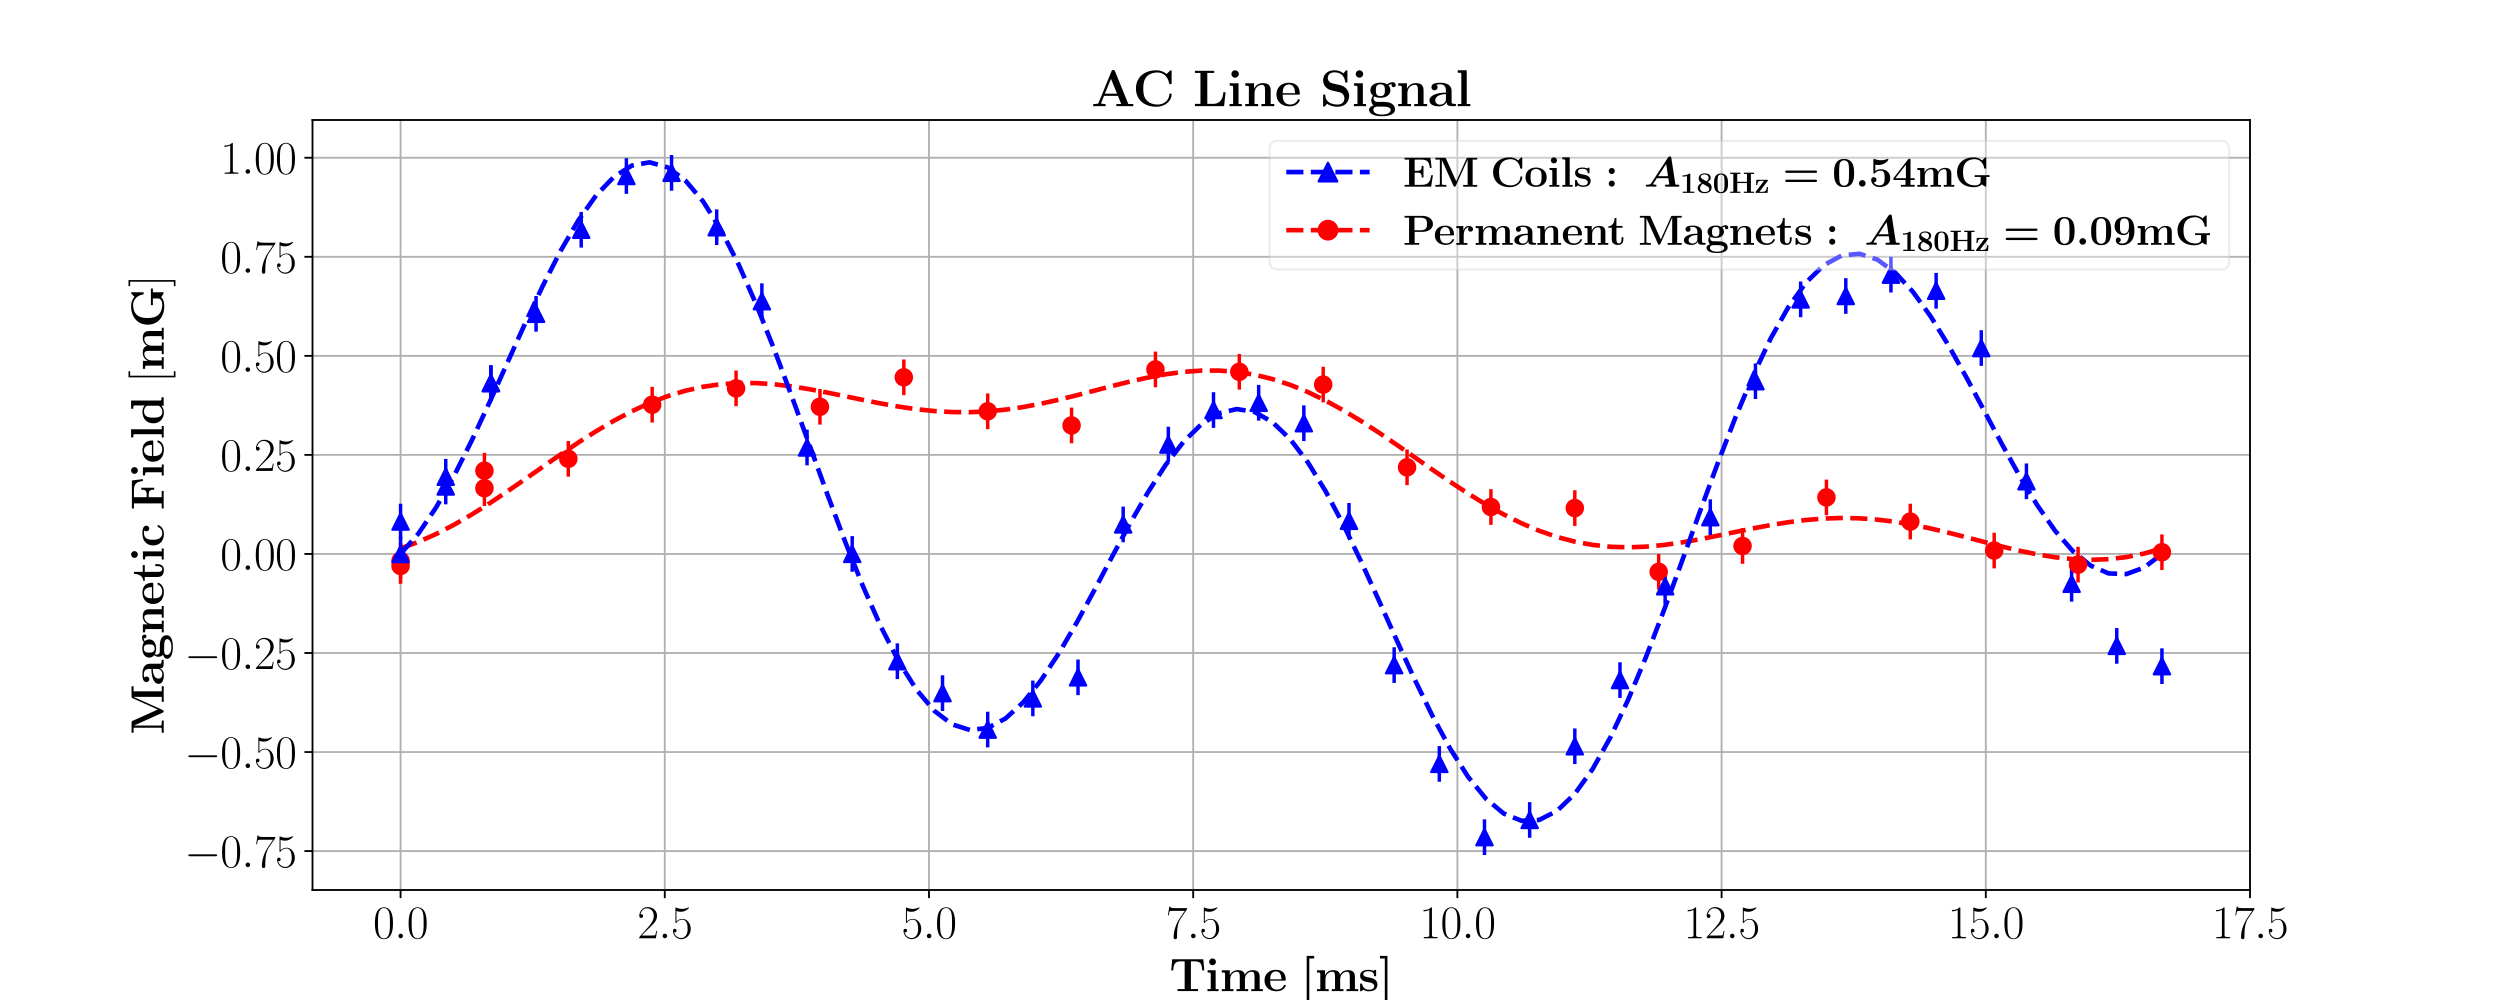 <?xml version="1.0" encoding="utf-8" standalone="no"?>
<!DOCTYPE svg PUBLIC "-//W3C//DTD SVG 1.1//EN"
  "http://www.w3.org/Graphics/SVG/1.1/DTD/svg11.dtd">
<svg xmlns:xlink="http://www.w3.org/1999/xlink" width="1080pt" height="432pt" viewBox="0 0 1080 432" xmlns="http://www.w3.org/2000/svg" version="1.1">
 <defs>
  <style type="text/css">*{stroke-linejoin: round; stroke-linecap: butt}</style>
 </defs>
 <g id="figure_1">
  <g id="patch_1">
   <path d="M 0 432 
L 1080 432 
L 1080 0 
L 0 0 
z
" style="fill: #ffffff"/>
  </g>
  <g id="axes_1">
   <g id="patch_2">
    <path d="M 135 384.48 
L 972 384.48 
L 972 51.84 
L 135 51.84 
z
" style="fill: #ffffff"/>
   </g>
   <g id="matplotlib.axis_1">
    <g id="xtick_1">
     <g id="line2d_1">
      <path d="M 173.045 384.48 
L 173.045 51.84 
" clip-path="url(#pb8daefb817)" style="fill: none; stroke: #b0b0b0; stroke-width: 0.8; stroke-linecap: square"/>
     </g>
     <g id="line2d_2">
      <defs>
       <path id="ma192433c80" d="M 0 0 
L 0 3.5 
" style="stroke: #000000; stroke-width: 0.8"/>
      </defs>
      <g>
       <use xlink:href="#ma192433c80" x="173.045" y="384.48" style="stroke: #000000; stroke-width: 0.8"/>
      </g>
     </g>
     <g id="text_1">
      <!-- $\mathdefault{0.0}$ -->
      <g transform="translate(161.198 405.317) scale(0.2 -0.2)">
       <defs>
        <path id="CMR17-30" d="M 2688 2025 
C 2688 2416 2682 3080 2413 3591 
C 2176 4039 1798 4198 1466 4198 
C 1158 4198 768 4058 525 3597 
C 269 3118 243 2524 243 2025 
C 243 1661 250 1106 448 619 
C 723 -39 1216 -128 1466 -128 
C 1760 -128 2208 -7 2470 600 
C 2662 1042 2688 1559 2688 2025 
z
M 1466 -26 
C 1056 -26 813 325 723 812 
C 653 1188 653 1738 653 2096 
C 653 2588 653 2997 736 3387 
C 858 3929 1216 4096 1466 4096 
C 1728 4096 2067 3923 2189 3400 
C 2272 3036 2278 2607 2278 2096 
C 2278 1680 2278 1169 2202 792 
C 2067 95 1690 -26 1466 -26 
z
" transform="scale(0.016)"/>
        <path id="CMMI12-3a" d="M 1178 307 
C 1178 492 1024 619 870 619 
C 685 619 557 466 557 313 
C 557 128 710 0 864 0 
C 1050 0 1178 153 1178 307 
z
" transform="scale(0.016)"/>
       </defs>
       <use xlink:href="#CMR17-30" transform="scale(0.996)"/>
       <use xlink:href="#CMMI12-3a" transform="translate(45.69 0) scale(0.996)"/>
       <use xlink:href="#CMR17-30" transform="translate(72.788 0) scale(0.996)"/>
      </g>
     </g>
    </g>
    <g id="xtick_2">
     <g id="line2d_3">
      <path d="M 287.182 384.48 
L 287.182 51.84 
" clip-path="url(#pb8daefb817)" style="fill: none; stroke: #b0b0b0; stroke-width: 0.8; stroke-linecap: square"/>
     </g>
     <g id="line2d_4">
      <g>
       <use xlink:href="#ma192433c80" x="287.182" y="384.48" style="stroke: #000000; stroke-width: 0.8"/>
      </g>
     </g>
     <g id="text_2">
      <!-- $\mathdefault{2.5}$ -->
      <g transform="translate(275.334 405.317) scale(0.2 -0.2)">
       <defs>
        <path id="CMR17-32" d="M 2669 989 
L 2554 989 
C 2490 536 2438 459 2413 420 
C 2381 369 1920 369 1830 369 
L 602 369 
C 832 619 1280 1072 1824 1597 
C 2214 1967 2669 2402 2669 3035 
C 2669 3790 2067 4224 1395 4224 
C 691 4224 262 3604 262 3030 
C 262 2780 448 2748 525 2748 
C 589 2748 781 2787 781 3010 
C 781 3207 614 3264 525 3264 
C 486 3264 448 3258 422 3245 
C 544 3790 915 4058 1306 4058 
C 1862 4058 2227 3617 2227 3035 
C 2227 2479 1901 2000 1536 1584 
L 262 146 
L 262 0 
L 2515 0 
L 2669 989 
z
" transform="scale(0.016)"/>
        <path id="CMR17-35" d="M 730 3692 
C 794 3666 1056 3584 1325 3584 
C 1920 3584 2246 3911 2432 4100 
C 2432 4157 2432 4192 2394 4192 
C 2387 4192 2374 4192 2323 4163 
C 2099 4058 1837 3973 1517 3973 
C 1325 3973 1037 3999 723 4139 
C 653 4171 640 4171 634 4171 
C 602 4171 595 4164 595 4037 
L 595 2203 
C 595 2089 595 2057 659 2057 
C 691 2057 704 2070 736 2114 
C 941 2401 1222 2522 1542 2522 
C 1766 2522 2246 2382 2246 1289 
C 2246 1085 2246 715 2054 421 
C 1894 159 1645 25 1370 25 
C 947 25 518 320 403 814 
C 429 807 480 795 506 795 
C 589 795 749 840 749 1038 
C 749 1210 627 1280 506 1280 
C 358 1280 262 1190 262 1011 
C 262 454 704 -128 1382 -128 
C 2042 -128 2669 440 2669 1264 
C 2669 2030 2170 2624 1549 2624 
C 1222 2624 947 2503 730 2274 
L 730 3692 
z
" transform="scale(0.016)"/>
       </defs>
       <use xlink:href="#CMR17-32" transform="scale(0.996)"/>
       <use xlink:href="#CMMI12-3a" transform="translate(45.69 0) scale(0.996)"/>
       <use xlink:href="#CMR17-35" transform="translate(72.788 0) scale(0.996)"/>
      </g>
     </g>
    </g>
    <g id="xtick_3">
     <g id="line2d_5">
      <path d="M 401.318 384.48 
L 401.318 51.84 
" clip-path="url(#pb8daefb817)" style="fill: none; stroke: #b0b0b0; stroke-width: 0.8; stroke-linecap: square"/>
     </g>
     <g id="line2d_6">
      <g>
       <use xlink:href="#ma192433c80" x="401.318" y="384.48" style="stroke: #000000; stroke-width: 0.8"/>
      </g>
     </g>
     <g id="text_3">
      <!-- $\mathdefault{5.0}$ -->
      <g transform="translate(389.47 405.317) scale(0.2 -0.2)">
       <use xlink:href="#CMR17-35" transform="scale(0.996)"/>
       <use xlink:href="#CMMI12-3a" transform="translate(45.69 0) scale(0.996)"/>
       <use xlink:href="#CMR17-30" transform="translate(72.788 0) scale(0.996)"/>
      </g>
     </g>
    </g>
    <g id="xtick_4">
     <g id="line2d_7">
      <path d="M 515.455 384.48 
L 515.455 51.84 
" clip-path="url(#pb8daefb817)" style="fill: none; stroke: #b0b0b0; stroke-width: 0.8; stroke-linecap: square"/>
     </g>
     <g id="line2d_8">
      <g>
       <use xlink:href="#ma192433c80" x="515.455" y="384.48" style="stroke: #000000; stroke-width: 0.8"/>
      </g>
     </g>
     <g id="text_4">
      <!-- $\mathdefault{7.5}$ -->
      <g transform="translate(503.607 405.317) scale(0.2 -0.2)">
       <defs>
        <path id="CMR17-37" d="M 2886 3941 
L 2886 4081 
L 1382 4081 
C 634 4081 621 4165 595 4288 
L 480 4288 
L 294 3094 
L 410 3094 
C 429 3215 474 3540 550 3661 
C 589 3712 1062 3712 1171 3712 
L 2579 3712 
L 1869 2661 
C 1395 1954 1069 999 1069 165 
C 1069 89 1069 -128 1299 -128 
C 1530 -128 1530 89 1530 171 
L 1530 465 
C 1530 1508 1709 2196 2003 2636 
L 2886 3941 
z
" transform="scale(0.016)"/>
       </defs>
       <use xlink:href="#CMR17-37" transform="scale(0.996)"/>
       <use xlink:href="#CMMI12-3a" transform="translate(45.69 0) scale(0.996)"/>
       <use xlink:href="#CMR17-35" transform="translate(72.788 0) scale(0.996)"/>
      </g>
     </g>
    </g>
    <g id="xtick_5">
     <g id="line2d_9">
      <path d="M 629.591 384.48 
L 629.591 51.84 
" clip-path="url(#pb8daefb817)" style="fill: none; stroke: #b0b0b0; stroke-width: 0.8; stroke-linecap: square"/>
     </g>
     <g id="line2d_10">
      <g>
       <use xlink:href="#ma192433c80" x="629.591" y="384.48" style="stroke: #000000; stroke-width: 0.8"/>
      </g>
     </g>
     <g id="text_5">
      <!-- $\mathdefault{10.0}$ -->
      <g transform="translate(613.174 405.317) scale(0.2 -0.2)">
       <defs>
        <path id="CMR17-31" d="M 1702 4058 
C 1702 4192 1696 4192 1606 4192 
C 1357 3916 979 3827 621 3827 
C 602 3827 570 3827 563 3808 
C 557 3795 557 3782 557 3648 
C 755 3648 1088 3686 1344 3839 
L 1344 461 
C 1344 236 1331 160 781 160 
L 589 160 
L 589 0 
C 896 0 1216 0 1523 0 
C 1830 0 2150 0 2458 0 
L 2458 160 
L 2266 160 
C 1715 160 1702 230 1702 458 
L 1702 4058 
z
" transform="scale(0.016)"/>
       </defs>
       <use xlink:href="#CMR17-31" transform="scale(0.996)"/>
       <use xlink:href="#CMR17-30" transform="translate(45.69 0) scale(0.996)"/>
       <use xlink:href="#CMMI12-3a" transform="translate(91.381 0) scale(0.996)"/>
       <use xlink:href="#CMR17-30" transform="translate(118.478 0) scale(0.996)"/>
      </g>
     </g>
    </g>
    <g id="xtick_6">
     <g id="line2d_11">
      <path d="M 743.727 384.48 
L 743.727 51.84 
" clip-path="url(#pb8daefb817)" style="fill: none; stroke: #b0b0b0; stroke-width: 0.8; stroke-linecap: square"/>
     </g>
     <g id="line2d_12">
      <g>
       <use xlink:href="#ma192433c80" x="743.727" y="384.48" style="stroke: #000000; stroke-width: 0.8"/>
      </g>
     </g>
     <g id="text_6">
      <!-- $\mathdefault{12.5}$ -->
      <g transform="translate(727.31 405.317) scale(0.2 -0.2)">
       <use xlink:href="#CMR17-31" transform="scale(0.996)"/>
       <use xlink:href="#CMR17-32" transform="translate(45.69 0) scale(0.996)"/>
       <use xlink:href="#CMMI12-3a" transform="translate(91.381 0) scale(0.996)"/>
       <use xlink:href="#CMR17-35" transform="translate(118.478 0) scale(0.996)"/>
      </g>
     </g>
    </g>
    <g id="xtick_7">
     <g id="line2d_13">
      <path d="M 857.864 384.48 
L 857.864 51.84 
" clip-path="url(#pb8daefb817)" style="fill: none; stroke: #b0b0b0; stroke-width: 0.8; stroke-linecap: square"/>
     </g>
     <g id="line2d_14">
      <g>
       <use xlink:href="#ma192433c80" x="857.864" y="384.48" style="stroke: #000000; stroke-width: 0.8"/>
      </g>
     </g>
     <g id="text_7">
      <!-- $\mathdefault{15.0}$ -->
      <g transform="translate(841.447 405.317) scale(0.2 -0.2)">
       <use xlink:href="#CMR17-31" transform="scale(0.996)"/>
       <use xlink:href="#CMR17-35" transform="translate(45.69 0) scale(0.996)"/>
       <use xlink:href="#CMMI12-3a" transform="translate(91.381 0) scale(0.996)"/>
       <use xlink:href="#CMR17-30" transform="translate(118.478 0) scale(0.996)"/>
      </g>
     </g>
    </g>
    <g id="xtick_8">
     <g id="line2d_15">
      <path d="M 972 384.48 
L 972 51.84 
" clip-path="url(#pb8daefb817)" style="fill: none; stroke: #b0b0b0; stroke-width: 0.8; stroke-linecap: square"/>
     </g>
     <g id="line2d_16">
      <g>
       <use xlink:href="#ma192433c80" x="972" y="384.48" style="stroke: #000000; stroke-width: 0.8"/>
      </g>
     </g>
     <g id="text_8">
      <!-- $\mathdefault{17.5}$ -->
      <g transform="translate(955.583 405.317) scale(0.2 -0.2)">
       <use xlink:href="#CMR17-31" transform="scale(0.996)"/>
       <use xlink:href="#CMR17-37" transform="translate(45.69 0) scale(0.996)"/>
       <use xlink:href="#CMMI12-3a" transform="translate(91.381 0) scale(0.996)"/>
       <use xlink:href="#CMR17-35" transform="translate(118.478 0) scale(0.996)"/>
      </g>
     </g>
    </g>
    <g id="text_9">
     <!-- \boldmath$\mathbf{Time\ [ms]}$ -->
     <g transform="translate(505.143 428.137) scale(0.2 -0.2)">
      <defs>
       <path id="CMBX12-54" d="M 4608 4305 
L 390 4305 
L 262 2797 
L 531 2797 
C 589 3491 640 4032 1562 4032 
L 2080 4032 
L 2080 267 
L 1114 267 
L 1114 0 
C 1626 0 2285 0 2502 0 
C 2893 0 3379 0 3891 0 
L 3891 267 
L 2925 267 
L 2925 4032 
L 3437 4032 
C 4358 4032 4410 3497 4467 2797 
L 4736 2797 
L 4608 4305 
z
" transform="scale(0.016)"/>
       <path id="CMBX12-69" d="M 1427 3958 
C 1427 4219 1216 4416 966 4416 
C 704 4416 506 4200 506 3958 
C 506 3716 704 3500 966 3500 
C 1216 3500 1427 3697 1427 3958 
z
M 301 2816 
L 301 2517 
C 678 2517 723 2517 723 2270 
L 723 260 
L 282 260 
L 282 -13 
C 429 0 870 0 1043 0 
C 1222 0 1632 0 1786 -13 
L 1786 260 
L 1389 260 
L 1389 2816 
L 301 2816 
z
" transform="scale(0.016)"/>
       <path id="CMBX12-6d" d="M 5402 1924 
C 5402 2506 5152 2834 4435 2834 
C 3789 2834 3488 2407 3386 2206 
C 3283 2740 2848 2834 2438 2834 
C 1824 2834 1491 2445 1357 2143 
L 1350 2143 
L 1350 2816 
L 269 2816 
L 269 2517 
C 666 2517 710 2517 710 2270 
L 710 260 
L 269 260 
L 269 -13 
C 416 0 877 0 1056 0 
C 1235 0 1702 0 1850 -13 
L 1850 260 
L 1408 260 
L 1408 1607 
C 1408 2296 1926 2624 2330 2624 
C 2566 2624 2707 2485 2707 1993 
L 2707 260 
L 2266 260 
L 2266 -13 
C 2413 0 2874 0 3053 0 
C 3232 0 3699 0 3846 -13 
L 3846 260 
L 3405 260 
L 3405 1607 
C 3405 2296 3923 2624 4326 2624 
C 4563 2624 4704 2485 4704 1993 
L 4704 260 
L 4262 260 
L 4262 -13 
C 4410 0 4870 0 5050 0 
C 5229 0 5696 0 5843 -13 
L 5843 260 
L 5402 260 
L 5402 1924 
z
" transform="scale(0.016)"/>
       <path id="CMBX12-65" d="M 2893 1408 
C 3040 1408 3078 1408 3078 1567 
C 3078 1758 3034 2233 2739 2532 
C 2470 2798 2112 2880 1741 2880 
C 742 2880 198 2233 198 1434 
C 198 545 858 -32 1824 -32 
C 2790 -32 3078 640 3078 748 
C 3078 843 2982 843 2944 843 
C 2842 843 2835 824 2797 742 
C 2630 330 2208 197 1901 197 
C 973 197 966 1053 966 1408 
L 2893 1408 
z
M 966 1593 
C 979 1852 986 2100 1120 2328 
C 1242 2531 1466 2670 1741 2670 
C 2426 2670 2483 1909 2490 1593 
L 966 1593 
z
" transform="scale(0.016)"/>
       <path id="CMBX12-5b" d="M 1837 -1600 
L 1837 -1250 
L 1171 -1250 
L 1171 4416 
L 1837 4416 
L 1837 4766 
L 819 4766 
L 819 -1600 
L 1837 -1600 
z
" transform="scale(0.016)"/>
       <path id="CMBX12-73" d="M 2413 2715 
C 2413 2836 2413 2880 2317 2880 
C 2278 2880 2266 2880 2170 2823 
C 2144 2804 2074 2759 2042 2740 
C 1862 2842 1626 2880 1395 2880 
C 1203 2880 243 2880 243 2056 
C 243 1389 1037 1250 1235 1218 
C 1408 1187 1619 1148 1645 1148 
C 1901 1091 2157 932 2157 666 
C 2157 178 1574 178 1440 178 
C 1114 178 710 279 531 896 
C 493 1023 486 1023 378 1023 
C 243 1023 243 1004 243 858 
L 243 132 
C 243 12 243 -32 339 -32 
C 384 -32 397 -32 525 70 
L 691 191 
C 979 -32 1325 -32 1440 -32 
C 1792 -32 2592 44 2592 888 
C 2592 1192 2426 1402 2298 1516 
C 2035 1731 1818 1770 1472 1833 
C 1062 1903 678 1973 678 2277 
C 678 2689 1248 2689 1382 2689 
C 2093 2689 2131 2245 2144 2087 
C 2150 2005 2202 2005 2278 2005 
C 2413 2005 2413 2024 2413 2170 
L 2413 2715 
z
" transform="scale(0.016)"/>
       <path id="CMBX12-5d" d="M 1171 4766 
L 154 4766 
L 154 4416 
L 819 4416 
L 819 -1250 
L 154 -1250 
L 154 -1600 
L 1171 -1600 
L 1171 4766 
z
" transform="scale(0.016)"/>
      </defs>
      <use xlink:href="#CMBX12-54" transform="scale(0.996)"/>
      <use xlink:href="#CMBX12-69" transform="translate(77.948 0) scale(0.996)"/>
      <use xlink:href="#CMBX12-6d" transform="translate(109.082 0) scale(0.996)"/>
      <use xlink:href="#CMBX12-65" transform="translate(202.481 0) scale(0.996)"/>
      <use xlink:href="#CMBX12-5b" transform="translate(283.697 0) scale(0.996)"/>
      <use xlink:href="#CMBX12-6d" transform="translate(314.83 0) scale(0.996)"/>
      <use xlink:href="#CMBX12-73" transform="translate(408.23 0) scale(0.996)"/>
      <use xlink:href="#CMBX12-5d" transform="translate(452.439 0) scale(0.996)"/>
     </g>
    </g>
   </g>
   <g id="matplotlib.axis_2">
    <g id="ytick_1">
     <g id="line2d_17">
      <path d="M 135 367.67 
L 972 367.67 
" clip-path="url(#pb8daefb817)" style="fill: none; stroke: #b0b0b0; stroke-width: 0.8; stroke-linecap: square"/>
     </g>
     <g id="line2d_18">
      <defs>
       <path id="m5cb4a1b670" d="M 0 0 
L -3.5 0 
" style="stroke: #000000; stroke-width: 0.8"/>
      </defs>
      <g>
       <use xlink:href="#m5cb4a1b670" x="135" y="367.67" style="stroke: #000000; stroke-width: 0.8"/>
      </g>
     </g>
     <g id="text_10">
      <!-- $\mathdefault{−0.75}$ -->
      <g transform="translate(79.669 374.588) scale(0.2 -0.2)">
       <defs>
        <path id="CMSY10-0" d="M 4218 1472 
C 4326 1472 4442 1472 4442 1600 
C 4442 1728 4326 1728 4218 1728 
L 755 1728 
C 646 1728 531 1728 531 1600 
C 531 1472 646 1472 755 1472 
L 4218 1472 
z
" transform="scale(0.016)"/>
       </defs>
       <use xlink:href="#CMSY10-0" transform="scale(0.996)"/>
       <use xlink:href="#CMR17-30" transform="translate(77.487 0) scale(0.996)"/>
       <use xlink:href="#CMMI12-3a" transform="translate(123.178 0) scale(0.996)"/>
       <use xlink:href="#CMR17-37" transform="translate(150.275 0) scale(0.996)"/>
       <use xlink:href="#CMR17-35" transform="translate(195.966 0) scale(0.996)"/>
      </g>
     </g>
    </g>
    <g id="ytick_2">
     <g id="line2d_19">
      <path d="M 135 324.881 
L 972 324.881 
" clip-path="url(#pb8daefb817)" style="fill: none; stroke: #b0b0b0; stroke-width: 0.8; stroke-linecap: square"/>
     </g>
     <g id="line2d_20">
      <g>
       <use xlink:href="#m5cb4a1b670" x="135" y="324.881" style="stroke: #000000; stroke-width: 0.8"/>
      </g>
     </g>
     <g id="text_11">
      <!-- $\mathdefault{−0.50}$ -->
      <g transform="translate(79.669 331.799) scale(0.2 -0.2)">
       <use xlink:href="#CMSY10-0" transform="scale(0.996)"/>
       <use xlink:href="#CMR17-30" transform="translate(77.487 0) scale(0.996)"/>
       <use xlink:href="#CMMI12-3a" transform="translate(123.178 0) scale(0.996)"/>
       <use xlink:href="#CMR17-35" transform="translate(150.275 0) scale(0.996)"/>
       <use xlink:href="#CMR17-30" transform="translate(195.966 0) scale(0.996)"/>
      </g>
     </g>
    </g>
    <g id="ytick_3">
     <g id="line2d_21">
      <path d="M 135 282.092 
L 972 282.092 
" clip-path="url(#pb8daefb817)" style="fill: none; stroke: #b0b0b0; stroke-width: 0.8; stroke-linecap: square"/>
     </g>
     <g id="line2d_22">
      <g>
       <use xlink:href="#m5cb4a1b670" x="135" y="282.092" style="stroke: #000000; stroke-width: 0.8"/>
      </g>
     </g>
     <g id="text_12">
      <!-- $\mathdefault{−0.25}$ -->
      <g transform="translate(79.669 289.01) scale(0.2 -0.2)">
       <use xlink:href="#CMSY10-0" transform="scale(0.996)"/>
       <use xlink:href="#CMR17-30" transform="translate(77.487 0) scale(0.996)"/>
       <use xlink:href="#CMMI12-3a" transform="translate(123.178 0) scale(0.996)"/>
       <use xlink:href="#CMR17-32" transform="translate(150.275 0) scale(0.996)"/>
       <use xlink:href="#CMR17-35" transform="translate(195.966 0) scale(0.996)"/>
      </g>
     </g>
    </g>
    <g id="ytick_4">
     <g id="line2d_23">
      <path d="M 135 239.303 
L 972 239.303 
" clip-path="url(#pb8daefb817)" style="fill: none; stroke: #b0b0b0; stroke-width: 0.8; stroke-linecap: square"/>
     </g>
     <g id="line2d_24">
      <g>
       <use xlink:href="#m5cb4a1b670" x="135" y="239.303" style="stroke: #000000; stroke-width: 0.8"/>
      </g>
     </g>
     <g id="text_13">
      <!-- $\mathdefault{0.00}$ -->
      <g transform="translate(95.166 246.221) scale(0.2 -0.2)">
       <use xlink:href="#CMR17-30" transform="scale(0.996)"/>
       <use xlink:href="#CMMI12-3a" transform="translate(45.69 0) scale(0.996)"/>
       <use xlink:href="#CMR17-30" transform="translate(72.788 0) scale(0.996)"/>
       <use xlink:href="#CMR17-30" transform="translate(118.478 0) scale(0.996)"/>
      </g>
     </g>
    </g>
    <g id="ytick_5">
     <g id="line2d_25">
      <path d="M 135 196.514 
L 972 196.514 
" clip-path="url(#pb8daefb817)" style="fill: none; stroke: #b0b0b0; stroke-width: 0.8; stroke-linecap: square"/>
     </g>
     <g id="line2d_26">
      <g>
       <use xlink:href="#m5cb4a1b670" x="135" y="196.514" style="stroke: #000000; stroke-width: 0.8"/>
      </g>
     </g>
     <g id="text_14">
      <!-- $\mathdefault{0.25}$ -->
      <g transform="translate(95.166 203.432) scale(0.2 -0.2)">
       <use xlink:href="#CMR17-30" transform="scale(0.996)"/>
       <use xlink:href="#CMMI12-3a" transform="translate(45.69 0) scale(0.996)"/>
       <use xlink:href="#CMR17-32" transform="translate(72.788 0) scale(0.996)"/>
       <use xlink:href="#CMR17-35" transform="translate(118.478 0) scale(0.996)"/>
      </g>
     </g>
    </g>
    <g id="ytick_6">
     <g id="line2d_27">
      <path d="M 135 153.725 
L 972 153.725 
" clip-path="url(#pb8daefb817)" style="fill: none; stroke: #b0b0b0; stroke-width: 0.8; stroke-linecap: square"/>
     </g>
     <g id="line2d_28">
      <g>
       <use xlink:href="#m5cb4a1b670" x="135" y="153.725" style="stroke: #000000; stroke-width: 0.8"/>
      </g>
     </g>
     <g id="text_15">
      <!-- $\mathdefault{0.50}$ -->
      <g transform="translate(95.166 160.643) scale(0.2 -0.2)">
       <use xlink:href="#CMR17-30" transform="scale(0.996)"/>
       <use xlink:href="#CMMI12-3a" transform="translate(45.69 0) scale(0.996)"/>
       <use xlink:href="#CMR17-35" transform="translate(72.788 0) scale(0.996)"/>
       <use xlink:href="#CMR17-30" transform="translate(118.478 0) scale(0.996)"/>
      </g>
     </g>
    </g>
    <g id="ytick_7">
     <g id="line2d_29">
      <path d="M 135 110.936 
L 972 110.936 
" clip-path="url(#pb8daefb817)" style="fill: none; stroke: #b0b0b0; stroke-width: 0.8; stroke-linecap: square"/>
     </g>
     <g id="line2d_30">
      <g>
       <use xlink:href="#m5cb4a1b670" x="135" y="110.936" style="stroke: #000000; stroke-width: 0.8"/>
      </g>
     </g>
     <g id="text_16">
      <!-- $\mathdefault{0.75}$ -->
      <g transform="translate(95.166 117.854) scale(0.2 -0.2)">
       <use xlink:href="#CMR17-30" transform="scale(0.996)"/>
       <use xlink:href="#CMMI12-3a" transform="translate(45.69 0) scale(0.996)"/>
       <use xlink:href="#CMR17-37" transform="translate(72.788 0) scale(0.996)"/>
       <use xlink:href="#CMR17-35" transform="translate(118.478 0) scale(0.996)"/>
      </g>
     </g>
    </g>
    <g id="ytick_8">
     <g id="line2d_31">
      <path d="M 135 68.147 
L 972 68.147 
" clip-path="url(#pb8daefb817)" style="fill: none; stroke: #b0b0b0; stroke-width: 0.8; stroke-linecap: square"/>
     </g>
     <g id="line2d_32">
      <g>
       <use xlink:href="#m5cb4a1b670" x="135" y="68.147" style="stroke: #000000; stroke-width: 0.8"/>
      </g>
     </g>
     <g id="text_17">
      <!-- $\mathdefault{1.00}$ -->
      <g transform="translate(95.166 75.065) scale(0.2 -0.2)">
       <use xlink:href="#CMR17-31" transform="scale(0.996)"/>
       <use xlink:href="#CMMI12-3a" transform="translate(45.69 0) scale(0.996)"/>
       <use xlink:href="#CMR17-30" transform="translate(72.788 0) scale(0.996)"/>
       <use xlink:href="#CMR17-30" transform="translate(118.478 0) scale(0.996)"/>
      </g>
     </g>
    </g>
    <g id="text_18">
     <!-- $\mathbf{Magnetic\ Field\ [mG]}$ -->
     <g transform="translate(70.704 317.389) rotate(-90) scale(0.2 -0.2)">
      <defs>
       <path id="CMBX12-4d" d="M 3411 797 
L 1875 4218 
C 1818 4352 1760 4352 1626 4352 
L 262 4352 
L 262 4078 
L 941 4078 
L 941 444 
C 941 304 934 298 768 272 
C 653 260 525 260 410 260 
L 262 260 
L 262 -13 
C 410 0 909 0 1088 0 
C 1267 0 1773 0 1920 -13 
L 1920 260 
L 1773 260 
C 1600 260 1587 260 1434 279 
C 1248 305 1242 311 1242 451 
L 1242 4002 
L 1248 4002 
L 2989 134 
C 3021 64 3059 0 3168 0 
C 3277 0 3315 64 3347 134 
L 5120 4078 
L 5126 4078 
L 5126 260 
L 4448 260 
L 4448 -13 
C 4621 0 5286 0 5504 0 
C 5722 0 6387 0 6560 -13 
L 6560 260 
L 5882 260 
L 5882 4078 
L 6560 4078 
L 6560 4352 
L 5197 4352 
C 5062 4352 5005 4352 4947 4218 
L 3411 797 
z
" transform="scale(0.016)"/>
       <path id="CMBX12-61" d="M 2944 1898 
C 2944 2484 2477 2879 1574 2879 
C 1216 2879 461 2879 461 2334 
C 461 2061 666 1945 838 1945 
C 1030 1945 1216 2079 1216 2323 
C 1216 2445 1171 2559 1062 2630 
C 1274 2688 1427 2688 1549 2688 
C 1984 2688 2246 2445 2246 1919 
L 2246 1663 
C 1235 1663 218 1382 218 676 
C 218 95 960 -32 1402 -32 
C 1894 -32 2208 233 2336 510 
C 2336 274 2336 0 2982 0 
L 3309 0 
C 3443 0 3494 0 3494 145 
C 3494 273 3437 273 3347 273 
C 2944 273 2944 374 2944 522 
L 2944 1898 
z
M 2246 882 
C 2246 291 1709 178 1504 178 
C 1190 178 928 390 928 686 
C 928 1273 1619 1472 2246 1472 
L 2246 882 
z
" transform="scale(0.016)"/>
       <path id="CMBX12-67" d="M 832 1189 
C 1139 1024 1498 1024 1594 1024 
C 2477 1024 2829 1514 2829 1960 
C 2829 2285 2643 2515 2566 2578 
C 2752 2676 2906 2700 3014 2713 
C 2995 2682 2976 2658 2976 2578 
C 2976 2450 3066 2334 3232 2334 
C 3398 2334 3488 2455 3488 2588 
C 3488 2741 3373 2944 3104 2944 
C 2829 2944 2566 2803 2432 2682 
C 2170 2834 1920 2891 1594 2891 
C 710 2891 358 2403 358 1957 
C 358 1760 422 1501 691 1285 
C 582 1161 467 933 467 699 
C 467 420 614 180 749 76 
C 595 39 198 -105 198 -461 
C 198 -830 614 -1248 1792 -1248 
C 2854 -1248 3392 -910 3392 -439 
C 3392 114 3021 295 2861 370 
C 2554 521 2144 521 1581 521 
C 1421 521 1139 521 1107 527 
C 832 575 755 829 755 957 
C 755 1010 762 1107 832 1189 
z
M 1594 1227 
C 1037 1227 1037 1665 1037 1957 
C 1037 2250 1037 2688 1594 2688 
C 2150 2688 2150 2250 2150 1957 
C 2150 1665 2150 1227 1594 1227 
z
M 1952 -64 
C 2419 -64 2867 -145 2867 -467 
C 2867 -685 2643 -1045 1798 -1045 
C 954 -1045 723 -697 723 -461 
C 723 -64 1126 -64 1222 -64 
L 1952 -64 
z
" transform="scale(0.016)"/>
       <path id="CMBX12-6e" d="M 3398 1924 
C 3398 2525 3136 2834 2432 2834 
C 1971 2834 1574 2615 1357 2143 
L 1350 2143 
L 1350 2816 
L 269 2816 
L 269 2517 
C 666 2517 710 2517 710 2270 
L 710 260 
L 269 260 
L 269 -13 
C 416 0 877 0 1056 0 
C 1235 0 1702 0 1850 -13 
L 1850 260 
L 1408 260 
L 1408 1607 
C 1408 2289 1920 2624 2330 2624 
C 2566 2624 2701 2473 2701 1993 
L 2701 260 
L 2259 260 
L 2259 -13 
C 2406 0 2867 0 3046 0 
C 3226 0 3693 0 3840 -13 
L 3840 260 
L 3398 260 
L 3398 1924 
z
" transform="scale(0.016)"/>
       <path id="CMBX12-74" d="M 1350 2560 
L 2272 2560 
L 2272 2833 
L 1350 2833 
L 1350 4032 
L 1082 4032 
C 1075 3405 768 2776 134 2776 
L 134 2560 
L 653 2560 
L 653 789 
C 653 114 1178 -32 1638 -32 
C 2112 -32 2394 325 2394 795 
L 2394 1133 
L 2125 1133 
L 2125 802 
C 2125 381 1933 197 1734 197 
C 1350 197 1350 624 1350 770 
L 1350 2560 
z
" transform="scale(0.016)"/>
       <path id="CMBX12-63" d="M 2995 753 
C 2995 829 2925 829 2861 829 
C 2758 829 2752 823 2720 747 
C 2675 625 2502 197 1914 197 
C 1011 197 1011 1166 1011 1453 
C 1011 1829 1018 2664 1856 2664 
C 1901 2664 2278 2664 2278 2632 
C 2278 2624 2272 2618 2259 2612 
C 2240 2593 2157 2496 2157 2334 
C 2157 2064 2374 1954 2534 1954 
C 2669 1954 2912 2039 2912 2346 
C 2912 2880 2176 2880 1830 2880 
C 691 2880 243 2145 243 1414 
C 243 552 851 -32 1792 -32 
C 2797 -32 2995 708 2995 753 
z
" transform="scale(0.016)"/>
       <path id="CMBX12-46" d="M 4032 4306 
L 243 4306 
L 243 4032 
L 922 4032 
L 922 267 
L 243 267 
L 243 0 
C 429 0 1158 0 1395 0 
C 1734 0 2304 0 2618 0 
L 2618 267 
L 1766 267 
L 1766 2030 
L 2118 2030 
C 2733 2030 2784 1748 2784 1280 
L 3053 1280 
L 3053 3042 
L 2784 3042 
C 2784 2581 2733 2304 2118 2304 
L 1766 2304 
L 1766 4032 
L 2682 4032 
C 3699 4032 3859 3576 3949 2821 
L 4218 2821 
L 4032 4306 
z
" transform="scale(0.016)"/>
       <path id="CMBX12-6c" d="M 1389 4416 
L 282 4416 
L 282 4117 
C 678 4117 723 4117 723 3866 
L 723 260 
L 282 260 
L 282 -13 
C 429 0 883 0 1056 0 
C 1229 0 1683 0 1830 -13 
L 1830 260 
L 1389 260 
L 1389 4416 
z
" transform="scale(0.016)"/>
       <path id="CMBX12-64" d="M 2221 4416 
L 2221 4117 
C 2618 4117 2662 4117 2662 3867 
L 2662 2575 
C 2522 2696 2240 2880 1798 2880 
C 890 2880 243 2318 243 1424 
C 243 510 877 -32 1728 -32 
C 2080 -32 2381 94 2630 311 
L 2630 0 
L 3770 0 
L 3770 292 
C 3373 292 3328 292 3328 540 
L 3328 4416 
L 2221 4416 
z
M 2630 661 
C 2362 262 2035 178 1805 178 
C 1011 178 1011 989 1011 1411 
C 1011 1712 1011 2032 1152 2274 
C 1350 2632 1728 2670 1875 2670 
C 2138 2670 2419 2556 2630 2276 
L 2630 661 
z
" transform="scale(0.016)"/>
       <path id="CMR17-5b" d="M 1504 -1600 
L 1504 -1377 
L 902 -1377 
L 902 4544 
L 1504 4544 
L 1504 4767 
L 678 4767 
L 678 -1600 
L 1504 -1600 
z
" transform="scale(0.016)"/>
       <path id="CMBX12-47" d="M 4794 1461 
L 5293 1461 
L 5293 1734 
C 5139 1728 4454 1728 4250 1728 
C 3859 1728 3437 1728 3046 1728 
L 3046 1461 
L 3949 1461 
L 3949 811 
C 3949 677 3949 498 3693 338 
C 3565 256 3366 192 3098 192 
C 2733 192 2099 281 1702 743 
C 1453 1027 1299 1414 1299 2173 
C 1299 2826 1408 3269 1696 3604 
C 2106 4079 2746 4143 3053 4143 
C 3533 4143 4307 3877 4499 2768 
C 4512 2711 4570 2711 4646 2711 
C 4794 2711 4794 2724 4794 2876 
L 4794 4253 
C 4794 4399 4794 4418 4653 4418 
L 4173 3960 
C 3814 4264 3386 4416 2912 4416 
C 1382 4416 397 3497 397 2167 
C 397 862 1350 -81 2918 -81 
C 3347 -81 3853 14 4115 351 
C 4333 151 4698 0 4717 0 
C 4794 0 4794 64 4794 165 
L 4794 1461 
z
" transform="scale(0.016)"/>
       <path id="CMR17-5d" d="M 915 4767 
L 90 4767 
L 90 4544 
L 691 4544 
L 691 -1377 
L 90 -1377 
L 90 -1600 
L 915 -1600 
L 915 4767 
z
" transform="scale(0.016)"/>
      </defs>
      <use xlink:href="#CMBX12-4d" transform="scale(0.996)"/>
      <use xlink:href="#CMBX12-61" transform="translate(106.314 0) scale(0.996)"/>
      <use xlink:href="#CMBX12-67" transform="translate(160.798 0) scale(0.996)"/>
      <use xlink:href="#CMBX12-6e" transform="translate(216.837 0) scale(0.996)"/>
      <use xlink:href="#CMBX12-65" transform="translate(279.104 0) scale(0.996)"/>
      <use xlink:href="#CMBX12-74" transform="translate(330.243 0) scale(0.996)"/>
      <use xlink:href="#CMBX12-69" transform="translate(373.83 0) scale(0.996)"/>
      <use xlink:href="#CMBX12-63" transform="translate(404.963 0) scale(0.996)"/>
      <use xlink:href="#CMBX12-46" transform="translate(484.852 0) scale(0.996)"/>
      <use xlink:href="#CMBX12-69" transform="translate(555.306 0) scale(0.996)"/>
      <use xlink:href="#CMBX12-65" transform="translate(586.439 0) scale(0.996)"/>
      <use xlink:href="#CMBX12-6c" transform="translate(637.578 0) scale(0.996)"/>
      <use xlink:href="#CMBX12-64" transform="translate(668.711 0) scale(0.996)"/>
      <use xlink:href="#CMR17-5b" transform="translate(761.054 0) scale(0.996)"/>
      <use xlink:href="#CMBX12-6d" transform="translate(785.925 0) scale(0.996)"/>
      <use xlink:href="#CMBX12-47" transform="translate(879.325 0) scale(0.996)"/>
      <use xlink:href="#CMR17-5d" transform="translate(967.42 0) scale(0.996)"/>
     </g>
    </g>
   </g>
   <g id="LineCollection_1">
    <path d="M 173.045 249.934 
L 173.045 234.53 
" clip-path="url(#pb8daefb817)" style="fill: none; stroke: #ff0000; stroke-width: 1.5"/>
    <path d="M 209.279 218.596 
L 209.279 203.192 
" clip-path="url(#pb8daefb817)" style="fill: none; stroke: #ff0000; stroke-width: 1.5"/>
    <path d="M 173.045 252.19 
L 173.045 236.786 
" clip-path="url(#pb8daefb817)" style="fill: none; stroke: #ff0000; stroke-width: 1.5"/>
    <path d="M 209.279 211.045 
L 209.279 195.641 
" clip-path="url(#pb8daefb817)" style="fill: none; stroke: #ff0000; stroke-width: 1.5"/>
    <path d="M 245.513 205.909 
L 245.513 190.505 
" clip-path="url(#pb8daefb817)" style="fill: none; stroke: #ff0000; stroke-width: 1.5"/>
    <path d="M 281.747 182.542 
L 281.747 167.138 
" clip-path="url(#pb8daefb817)" style="fill: none; stroke: #ff0000; stroke-width: 1.5"/>
    <path d="M 317.981 175.479 
L 317.981 160.075 
" clip-path="url(#pb8daefb817)" style="fill: none; stroke: #ff0000; stroke-width: 1.5"/>
    <path d="M 354.214 183.429 
L 354.214 168.025 
" clip-path="url(#pb8daefb817)" style="fill: none; stroke: #ff0000; stroke-width: 1.5"/>
    <path d="M 390.448 170.697 
L 390.448 155.293 
" clip-path="url(#pb8daefb817)" style="fill: none; stroke: #ff0000; stroke-width: 1.5"/>
    <path d="M 426.682 185.391 
L 426.682 169.987 
" clip-path="url(#pb8daefb817)" style="fill: none; stroke: #ff0000; stroke-width: 1.5"/>
    <path d="M 462.916 191.496 
L 462.916 176.092 
" clip-path="url(#pb8daefb817)" style="fill: none; stroke: #ff0000; stroke-width: 1.5"/>
    <path d="M 499.149 167.309 
L 499.149 151.905 
" clip-path="url(#pb8daefb817)" style="fill: none; stroke: #ff0000; stroke-width: 1.5"/>
    <path d="M 535.383 168.318 
L 535.383 152.914 
" clip-path="url(#pb8daefb817)" style="fill: none; stroke: #ff0000; stroke-width: 1.5"/>
    <path d="M 571.617 173.845 
L 571.617 158.441 
" clip-path="url(#pb8daefb817)" style="fill: none; stroke: #ff0000; stroke-width: 1.5"/>
    <path d="M 607.851 209.581 
L 607.851 194.177 
" clip-path="url(#pb8daefb817)" style="fill: none; stroke: #ff0000; stroke-width: 1.5"/>
    <path d="M 644.084 226.731 
L 644.084 211.327 
" clip-path="url(#pb8daefb817)" style="fill: none; stroke: #ff0000; stroke-width: 1.5"/>
    <path d="M 680.318 227.197 
L 680.318 211.793 
" clip-path="url(#pb8daefb817)" style="fill: none; stroke: #ff0000; stroke-width: 1.5"/>
    <path d="M 716.552 254.738 
L 716.552 239.334 
" clip-path="url(#pb8daefb817)" style="fill: none; stroke: #ff0000; stroke-width: 1.5"/>
    <path d="M 752.786 243.565 
L 752.786 228.161 
" clip-path="url(#pb8daefb817)" style="fill: none; stroke: #ff0000; stroke-width: 1.5"/>
    <path d="M 789.019 222.581 
L 789.019 207.177 
" clip-path="url(#pb8daefb817)" style="fill: none; stroke: #ff0000; stroke-width: 1.5"/>
    <path d="M 825.253 233.021 
L 825.253 217.617 
" clip-path="url(#pb8daefb817)" style="fill: none; stroke: #ff0000; stroke-width: 1.5"/>
    <path d="M 861.487 245.54 
L 861.487 230.136 
" clip-path="url(#pb8daefb817)" style="fill: none; stroke: #ff0000; stroke-width: 1.5"/>
    <path d="M 897.721 251.626 
L 897.721 236.222 
" clip-path="url(#pb8daefb817)" style="fill: none; stroke: #ff0000; stroke-width: 1.5"/>
    <path d="M 933.955 246.267 
L 933.955 230.863 
" clip-path="url(#pb8daefb817)" style="fill: none; stroke: #ff0000; stroke-width: 1.5"/>
   </g>
   <g id="line2d_33">
    <path d="M 173.045 236.941 
L 180.731 234.116 
L 188.417 230.691 
L 196.103 226.718 
L 203.789 222.269 
L 211.475 217.431 
L 219.161 212.303 
L 226.847 206.995 
L 234.533 201.619 
L 242.219 196.294 
L 249.905 191.131 
L 257.591 186.24 
L 265.277 181.719 
L 272.963 177.655 
L 280.649 174.116 
L 288.335 171.156 
L 296.021 168.809 
L 303.707 167.087 
L 311.393 165.982 
L 319.079 165.468 
L 326.764 165.498 
L 334.45 166.01 
L 342.136 166.928 
L 349.822 168.161 
L 357.508 169.616 
L 365.194 171.192 
L 372.88 172.789 
L 380.566 174.31 
L 388.252 175.666 
L 395.938 176.776 
L 403.624 177.577 
L 411.31 178.018 
L 418.996 178.067 
L 426.682 177.712 
L 434.368 176.96 
L 442.054 175.836 
L 449.74 174.386 
L 457.426 172.671 
L 465.112 170.766 
L 472.798 168.76 
L 480.483 166.748 
L 488.169 164.831 
L 495.855 163.112 
L 503.541 161.69 
L 511.227 160.658 
L 518.913 160.099 
L 526.599 160.083 
L 534.285 160.665 
L 541.971 161.879 
L 549.657 163.743 
L 557.343 166.252 
L 565.029 169.383 
L 572.715 173.09 
L 580.401 177.311 
L 588.087 181.966 
L 595.773 186.962 
L 603.459 192.194 
L 611.145 197.55 
L 618.831 202.915 
L 626.517 208.173 
L 634.202 213.213 
L 641.888 217.931 
L 649.574 222.233 
L 657.26 226.043 
L 664.946 229.297 
L 672.632 231.954 
L 680.318 233.989 
L 688.004 235.4 
L 695.69 236.205 
L 703.376 236.44 
L 711.062 236.16 
L 718.748 235.435 
L 726.434 234.348 
L 734.12 232.991 
L 741.806 231.463 
L 749.492 229.864 
L 757.178 228.293 
L 764.864 226.845 
L 772.55 225.602 
L 780.236 224.639 
L 787.921 224.014 
L 795.607 223.766 
L 803.293 223.918 
L 810.979 224.474 
L 818.665 225.417 
L 826.351 226.71 
L 834.037 228.302 
L 841.723 230.122 
L 849.409 232.089 
L 857.095 234.11 
L 864.781 236.087 
L 872.467 237.918 
L 880.153 239.501 
L 887.839 240.739 
L 895.525 241.544 
L 903.211 241.839 
L 910.897 241.562 
L 918.583 240.667 
L 926.269 239.129 
L 933.955 236.941 
" clip-path="url(#pb8daefb817)" style="fill: none; stroke-dasharray: 7.4,3.2; stroke-dashoffset: 0; stroke: #ff0000; stroke-width: 2"/>
   </g>
   <g id="LineCollection_2">
    <path d="M 173.045 247.005 
L 173.045 231.601 
" clip-path="url(#pb8daefb817)" style="fill: none; stroke: #0000ff; stroke-width: 1.5"/>
    <path d="M 192.556 213.656 
L 192.556 198.252 
" clip-path="url(#pb8daefb817)" style="fill: none; stroke: #0000ff; stroke-width: 1.5"/>
    <path d="M 212.066 173.199 
L 212.066 157.795 
" clip-path="url(#pb8daefb817)" style="fill: none; stroke: #0000ff; stroke-width: 1.5"/>
    <path d="M 231.577 143.268 
L 231.577 127.864 
" clip-path="url(#pb8daefb817)" style="fill: none; stroke: #0000ff; stroke-width: 1.5"/>
    <path d="M 251.087 106.954 
L 251.087 91.55 
" clip-path="url(#pb8daefb817)" style="fill: none; stroke: #0000ff; stroke-width: 1.5"/>
    <path d="M 270.598 83.749 
L 270.598 68.345 
" clip-path="url(#pb8daefb817)" style="fill: none; stroke: #0000ff; stroke-width: 1.5"/>
    <path d="M 290.108 82.364 
L 290.108 66.96 
" clip-path="url(#pb8daefb817)" style="fill: none; stroke: #0000ff; stroke-width: 1.5"/>
    <path d="M 309.619 105.87 
L 309.619 90.466 
" clip-path="url(#pb8daefb817)" style="fill: none; stroke: #0000ff; stroke-width: 1.5"/>
    <path d="M 329.129 137.817 
L 329.129 122.413 
" clip-path="url(#pb8daefb817)" style="fill: none; stroke: #0000ff; stroke-width: 1.5"/>
    <path d="M 348.64 201.019 
L 348.64 185.615 
" clip-path="url(#pb8daefb817)" style="fill: none; stroke: #0000ff; stroke-width: 1.5"/>
    <path d="M 368.15 246.99 
L 368.15 231.586 
" clip-path="url(#pb8daefb817)" style="fill: none; stroke: #0000ff; stroke-width: 1.5"/>
    <path d="M 387.661 293.346 
L 387.661 277.942 
" clip-path="url(#pb8daefb817)" style="fill: none; stroke: #0000ff; stroke-width: 1.5"/>
    <path d="M 407.171 307.134 
L 407.171 291.73 
" clip-path="url(#pb8daefb817)" style="fill: none; stroke: #0000ff; stroke-width: 1.5"/>
    <path d="M 426.682 322.885 
L 426.682 307.48 
" clip-path="url(#pb8daefb817)" style="fill: none; stroke: #0000ff; stroke-width: 1.5"/>
    <path d="M 446.192 309.415 
L 446.192 294.011 
" clip-path="url(#pb8daefb817)" style="fill: none; stroke: #0000ff; stroke-width: 1.5"/>
    <path d="M 465.703 300.309 
L 465.703 284.905 
" clip-path="url(#pb8daefb817)" style="fill: none; stroke: #0000ff; stroke-width: 1.5"/>
    <path d="M 485.213 234.259 
L 485.213 218.855 
" clip-path="url(#pb8daefb817)" style="fill: none; stroke: #0000ff; stroke-width: 1.5"/>
    <path d="M 504.724 199.754 
L 504.724 184.35 
" clip-path="url(#pb8daefb817)" style="fill: none; stroke: #0000ff; stroke-width: 1.5"/>
    <path d="M 524.234 184.825 
L 524.234 169.421 
" clip-path="url(#pb8daefb817)" style="fill: none; stroke: #0000ff; stroke-width: 1.5"/>
    <path d="M 543.745 181.701 
L 543.745 166.297 
" clip-path="url(#pb8daefb817)" style="fill: none; stroke: #0000ff; stroke-width: 1.5"/>
    <path d="M 563.255 190.532 
L 563.255 175.128 
" clip-path="url(#pb8daefb817)" style="fill: none; stroke: #0000ff; stroke-width: 1.5"/>
    <path d="M 582.766 232.686 
L 582.766 217.282 
" clip-path="url(#pb8daefb817)" style="fill: none; stroke: #0000ff; stroke-width: 1.5"/>
    <path d="M 602.276 295.036 
L 602.276 279.632 
" clip-path="url(#pb8daefb817)" style="fill: none; stroke: #0000ff; stroke-width: 1.5"/>
    <path d="M 621.787 337.703 
L 621.787 322.299 
" clip-path="url(#pb8daefb817)" style="fill: none; stroke: #0000ff; stroke-width: 1.5"/>
    <path d="M 641.297 369.36 
L 641.297 353.956 
" clip-path="url(#pb8daefb817)" style="fill: none; stroke: #0000ff; stroke-width: 1.5"/>
    <path d="M 660.808 361.926 
L 660.808 346.522 
" clip-path="url(#pb8daefb817)" style="fill: none; stroke: #0000ff; stroke-width: 1.5"/>
    <path d="M 680.318 330.091 
L 680.318 314.687 
" clip-path="url(#pb8daefb817)" style="fill: none; stroke: #0000ff; stroke-width: 1.5"/>
    <path d="M 699.829 301.496 
L 699.829 286.092 
" clip-path="url(#pb8daefb817)" style="fill: none; stroke: #0000ff; stroke-width: 1.5"/>
    <path d="M 719.339 260.977 
L 719.339 245.573 
" clip-path="url(#pb8daefb817)" style="fill: none; stroke: #0000ff; stroke-width: 1.5"/>
    <path d="M 738.85 231.129 
L 738.85 215.725 
" clip-path="url(#pb8daefb817)" style="fill: none; stroke: #0000ff; stroke-width: 1.5"/>
    <path d="M 758.36 172.382 
L 758.36 156.978 
" clip-path="url(#pb8daefb817)" style="fill: none; stroke: #0000ff; stroke-width: 1.5"/>
    <path d="M 777.871 137.039 
L 777.871 121.635 
" clip-path="url(#pb8daefb817)" style="fill: none; stroke: #0000ff; stroke-width: 1.5"/>
    <path d="M 797.381 135.567 
L 797.381 120.163 
" clip-path="url(#pb8daefb817)" style="fill: none; stroke: #0000ff; stroke-width: 1.5"/>
    <path d="M 816.892 126.357 
L 816.892 110.953 
" clip-path="url(#pb8daefb817)" style="fill: none; stroke: #0000ff; stroke-width: 1.5"/>
    <path d="M 836.402 133.315 
L 836.402 117.911 
" clip-path="url(#pb8daefb817)" style="fill: none; stroke: #0000ff; stroke-width: 1.5"/>
    <path d="M 855.913 158.061 
L 855.913 142.657 
" clip-path="url(#pb8daefb817)" style="fill: none; stroke: #0000ff; stroke-width: 1.5"/>
    <path d="M 875.423 215.613 
L 875.423 200.209 
" clip-path="url(#pb8daefb817)" style="fill: none; stroke: #0000ff; stroke-width: 1.5"/>
    <path d="M 894.934 259.915 
L 894.934 244.511 
" clip-path="url(#pb8daefb817)" style="fill: none; stroke: #0000ff; stroke-width: 1.5"/>
    <path d="M 914.444 286.719 
L 914.444 271.314 
" clip-path="url(#pb8daefb817)" style="fill: none; stroke: #0000ff; stroke-width: 1.5"/>
    <path d="M 933.955 295.493 
L 933.955 280.088 
" clip-path="url(#pb8daefb817)" style="fill: none; stroke: #0000ff; stroke-width: 1.5"/>
    <path d="M 173.045 233.011 
L 173.045 217.607 
" clip-path="url(#pb8daefb817)" style="fill: none; stroke: #0000ff; stroke-width: 1.5"/>
    <path d="M 192.556 217.868 
L 192.556 202.464 
" clip-path="url(#pb8daefb817)" style="fill: none; stroke: #0000ff; stroke-width: 1.5"/>
    <path d="M 212.066 173.188 
L 212.066 157.784 
" clip-path="url(#pb8daefb817)" style="fill: none; stroke: #0000ff; stroke-width: 1.5"/>
   </g>
   <g id="line2d_34">
    <path d="M 173.045 239.303 
L 180.731 230.539 
L 188.417 219.179 
L 196.103 205.611 
L 203.789 190.312 
L 211.475 173.829 
L 219.161 156.759 
L 226.847 139.731 
L 234.533 123.376 
L 242.219 108.313 
L 249.905 95.119 
L 257.591 84.312 
L 265.277 76.333 
L 272.963 71.524 
L 280.649 70.124 
L 288.335 72.252 
L 296.021 77.909 
L 303.707 86.971 
L 311.393 99.201 
L 319.079 114.249 
L 326.764 131.672 
L 334.45 150.943 
L 342.136 171.475 
L 349.822 192.636 
L 357.508 213.778 
L 365.194 234.254 
L 372.88 253.447 
L 380.566 270.784 
L 388.252 285.764 
L 395.938 297.971 
L 403.624 307.09 
L 411.31 312.916 
L 418.996 315.365 
L 426.682 314.472 
L 434.368 310.394 
L 442.054 303.397 
L 449.74 293.853 
L 457.426 282.223 
L 465.112 269.039 
L 472.798 254.885 
L 480.483 240.377 
L 488.169 226.137 
L 495.855 212.775 
L 503.541 200.862 
L 511.227 190.91 
L 518.913 183.356 
L 526.599 178.542 
L 534.285 176.706 
L 541.971 177.969 
L 549.657 182.334 
L 557.343 189.685 
L 565.029 199.789 
L 572.715 212.308 
L 580.401 226.805 
L 588.087 242.769 
L 595.773 259.622 
L 603.459 276.75 
L 611.145 293.521 
L 618.831 309.305 
L 626.517 323.502 
L 634.202 335.563 
L 641.888 345.005 
L 649.574 351.436 
L 657.26 354.563 
L 664.946 354.207 
L 672.632 350.307 
L 680.318 342.924 
L 688.004 332.241 
L 695.69 318.552 
L 703.376 302.256 
L 711.062 283.838 
L 718.748 263.861 
L 726.434 242.934 
L 734.12 221.701 
L 741.806 200.812 
L 749.492 180.903 
L 757.178 162.57 
L 764.864 146.354 
L 772.55 132.714 
L 780.236 122.019 
L 787.921 114.528 
L 795.607 110.388 
L 803.293 109.621 
L 810.979 112.134 
L 818.665 117.712 
L 826.351 126.034 
L 834.037 136.683 
L 841.723 149.161 
L 849.409 162.906 
L 857.095 177.315 
L 864.781 191.766 
L 872.467 205.641 
L 880.153 218.347 
L 887.839 229.339 
L 895.525 238.141 
L 903.211 244.361 
L 910.897 247.709 
L 918.583 248.004 
L 926.269 245.183 
L 933.955 239.303 
" clip-path="url(#pb8daefb817)" style="fill: none; stroke-dasharray: 7.4,3.2; stroke-dashoffset: 0; stroke: #0000ff; stroke-width: 2"/>
   </g>
   <g id="line2d_35">
    <defs>
     <path id="mb444b41af3" d="M 0 3.5 
C 0.928 3.5 1.819 3.131 2.475 2.475 
C 3.131 1.819 3.5 0.928 3.5 0 
C 3.5 -0.928 3.131 -1.819 2.475 -2.475 
C 1.819 -3.131 0.928 -3.5 0 -3.5 
C -0.928 -3.5 -1.819 -3.131 -2.475 -2.475 
C -3.131 -1.819 -3.5 -0.928 -3.5 0 
C -3.5 0.928 -3.131 1.819 -2.475 2.475 
C -1.819 3.131 -0.928 3.5 0 3.5 
z
" style="stroke: #ff0000"/>
    </defs>
    <g clip-path="url(#pb8daefb817)">
     <use xlink:href="#mb444b41af3" x="173.045" y="242.232" style="fill: #ff0000; stroke: #ff0000"/>
     <use xlink:href="#mb444b41af3" x="209.279" y="210.894" style="fill: #ff0000; stroke: #ff0000"/>
     <use xlink:href="#mb444b41af3" x="173.045" y="244.488" style="fill: #ff0000; stroke: #ff0000"/>
     <use xlink:href="#mb444b41af3" x="209.279" y="203.343" style="fill: #ff0000; stroke: #ff0000"/>
     <use xlink:href="#mb444b41af3" x="245.513" y="198.207" style="fill: #ff0000; stroke: #ff0000"/>
     <use xlink:href="#mb444b41af3" x="281.747" y="174.84" style="fill: #ff0000; stroke: #ff0000"/>
     <use xlink:href="#mb444b41af3" x="317.981" y="167.777" style="fill: #ff0000; stroke: #ff0000"/>
     <use xlink:href="#mb444b41af3" x="354.214" y="175.727" style="fill: #ff0000; stroke: #ff0000"/>
     <use xlink:href="#mb444b41af3" x="390.448" y="162.995" style="fill: #ff0000; stroke: #ff0000"/>
     <use xlink:href="#mb444b41af3" x="426.682" y="177.689" style="fill: #ff0000; stroke: #ff0000"/>
     <use xlink:href="#mb444b41af3" x="462.916" y="183.794" style="fill: #ff0000; stroke: #ff0000"/>
     <use xlink:href="#mb444b41af3" x="499.149" y="159.607" style="fill: #ff0000; stroke: #ff0000"/>
     <use xlink:href="#mb444b41af3" x="535.383" y="160.616" style="fill: #ff0000; stroke: #ff0000"/>
     <use xlink:href="#mb444b41af3" x="571.617" y="166.143" style="fill: #ff0000; stroke: #ff0000"/>
     <use xlink:href="#mb444b41af3" x="607.851" y="201.879" style="fill: #ff0000; stroke: #ff0000"/>
     <use xlink:href="#mb444b41af3" x="644.084" y="219.029" style="fill: #ff0000; stroke: #ff0000"/>
     <use xlink:href="#mb444b41af3" x="680.318" y="219.495" style="fill: #ff0000; stroke: #ff0000"/>
     <use xlink:href="#mb444b41af3" x="716.552" y="247.036" style="fill: #ff0000; stroke: #ff0000"/>
     <use xlink:href="#mb444b41af3" x="752.786" y="235.863" style="fill: #ff0000; stroke: #ff0000"/>
     <use xlink:href="#mb444b41af3" x="789.019" y="214.879" style="fill: #ff0000; stroke: #ff0000"/>
     <use xlink:href="#mb444b41af3" x="825.253" y="225.319" style="fill: #ff0000; stroke: #ff0000"/>
     <use xlink:href="#mb444b41af3" x="861.487" y="237.838" style="fill: #ff0000; stroke: #ff0000"/>
     <use xlink:href="#mb444b41af3" x="897.721" y="243.924" style="fill: #ff0000; stroke: #ff0000"/>
     <use xlink:href="#mb444b41af3" x="933.955" y="238.565" style="fill: #ff0000; stroke: #ff0000"/>
    </g>
   </g>
   <g id="line2d_36">
    <defs>
     <path id="m85f5c1d65d" d="M 0 -3.5 
L -3.5 3.5 
L 3.5 3.5 
z
" style="stroke: #0000ff; stroke-linejoin: miter"/>
    </defs>
    <g clip-path="url(#pb8daefb817)">
     <use xlink:href="#m85f5c1d65d" x="173.045" y="239.303" style="fill: #0000ff; stroke: #0000ff; stroke-linejoin: miter"/>
     <use xlink:href="#m85f5c1d65d" x="192.556" y="205.954" style="fill: #0000ff; stroke: #0000ff; stroke-linejoin: miter"/>
     <use xlink:href="#m85f5c1d65d" x="212.066" y="165.497" style="fill: #0000ff; stroke: #0000ff; stroke-linejoin: miter"/>
     <use xlink:href="#m85f5c1d65d" x="231.577" y="135.566" style="fill: #0000ff; stroke: #0000ff; stroke-linejoin: miter"/>
     <use xlink:href="#m85f5c1d65d" x="251.087" y="99.252" style="fill: #0000ff; stroke: #0000ff; stroke-linejoin: miter"/>
     <use xlink:href="#m85f5c1d65d" x="270.598" y="76.047" style="fill: #0000ff; stroke: #0000ff; stroke-linejoin: miter"/>
     <use xlink:href="#m85f5c1d65d" x="290.108" y="74.662" style="fill: #0000ff; stroke: #0000ff; stroke-linejoin: miter"/>
     <use xlink:href="#m85f5c1d65d" x="309.619" y="98.168" style="fill: #0000ff; stroke: #0000ff; stroke-linejoin: miter"/>
     <use xlink:href="#m85f5c1d65d" x="329.129" y="130.115" style="fill: #0000ff; stroke: #0000ff; stroke-linejoin: miter"/>
     <use xlink:href="#m85f5c1d65d" x="348.64" y="193.317" style="fill: #0000ff; stroke: #0000ff; stroke-linejoin: miter"/>
     <use xlink:href="#m85f5c1d65d" x="368.15" y="239.288" style="fill: #0000ff; stroke: #0000ff; stroke-linejoin: miter"/>
     <use xlink:href="#m85f5c1d65d" x="387.661" y="285.644" style="fill: #0000ff; stroke: #0000ff; stroke-linejoin: miter"/>
     <use xlink:href="#m85f5c1d65d" x="407.171" y="299.432" style="fill: #0000ff; stroke: #0000ff; stroke-linejoin: miter"/>
     <use xlink:href="#m85f5c1d65d" x="426.682" y="315.182" style="fill: #0000ff; stroke: #0000ff; stroke-linejoin: miter"/>
     <use xlink:href="#m85f5c1d65d" x="446.192" y="301.713" style="fill: #0000ff; stroke: #0000ff; stroke-linejoin: miter"/>
     <use xlink:href="#m85f5c1d65d" x="465.703" y="292.607" style="fill: #0000ff; stroke: #0000ff; stroke-linejoin: miter"/>
     <use xlink:href="#m85f5c1d65d" x="485.213" y="226.557" style="fill: #0000ff; stroke: #0000ff; stroke-linejoin: miter"/>
     <use xlink:href="#m85f5c1d65d" x="504.724" y="192.052" style="fill: #0000ff; stroke: #0000ff; stroke-linejoin: miter"/>
     <use xlink:href="#m85f5c1d65d" x="524.234" y="177.123" style="fill: #0000ff; stroke: #0000ff; stroke-linejoin: miter"/>
     <use xlink:href="#m85f5c1d65d" x="543.745" y="173.999" style="fill: #0000ff; stroke: #0000ff; stroke-linejoin: miter"/>
     <use xlink:href="#m85f5c1d65d" x="563.255" y="182.83" style="fill: #0000ff; stroke: #0000ff; stroke-linejoin: miter"/>
     <use xlink:href="#m85f5c1d65d" x="582.766" y="224.984" style="fill: #0000ff; stroke: #0000ff; stroke-linejoin: miter"/>
     <use xlink:href="#m85f5c1d65d" x="602.276" y="287.334" style="fill: #0000ff; stroke: #0000ff; stroke-linejoin: miter"/>
     <use xlink:href="#m85f5c1d65d" x="621.787" y="330.001" style="fill: #0000ff; stroke: #0000ff; stroke-linejoin: miter"/>
     <use xlink:href="#m85f5c1d65d" x="641.297" y="361.658" style="fill: #0000ff; stroke: #0000ff; stroke-linejoin: miter"/>
     <use xlink:href="#m85f5c1d65d" x="660.808" y="354.224" style="fill: #0000ff; stroke: #0000ff; stroke-linejoin: miter"/>
     <use xlink:href="#m85f5c1d65d" x="680.318" y="322.389" style="fill: #0000ff; stroke: #0000ff; stroke-linejoin: miter"/>
     <use xlink:href="#m85f5c1d65d" x="699.829" y="293.794" style="fill: #0000ff; stroke: #0000ff; stroke-linejoin: miter"/>
     <use xlink:href="#m85f5c1d65d" x="719.339" y="253.275" style="fill: #0000ff; stroke: #0000ff; stroke-linejoin: miter"/>
     <use xlink:href="#m85f5c1d65d" x="738.85" y="223.427" style="fill: #0000ff; stroke: #0000ff; stroke-linejoin: miter"/>
     <use xlink:href="#m85f5c1d65d" x="758.36" y="164.68" style="fill: #0000ff; stroke: #0000ff; stroke-linejoin: miter"/>
     <use xlink:href="#m85f5c1d65d" x="777.871" y="129.337" style="fill: #0000ff; stroke: #0000ff; stroke-linejoin: miter"/>
     <use xlink:href="#m85f5c1d65d" x="797.381" y="127.865" style="fill: #0000ff; stroke: #0000ff; stroke-linejoin: miter"/>
     <use xlink:href="#m85f5c1d65d" x="816.892" y="118.655" style="fill: #0000ff; stroke: #0000ff; stroke-linejoin: miter"/>
     <use xlink:href="#m85f5c1d65d" x="836.402" y="125.613" style="fill: #0000ff; stroke: #0000ff; stroke-linejoin: miter"/>
     <use xlink:href="#m85f5c1d65d" x="855.913" y="150.359" style="fill: #0000ff; stroke: #0000ff; stroke-linejoin: miter"/>
     <use xlink:href="#m85f5c1d65d" x="875.423" y="207.911" style="fill: #0000ff; stroke: #0000ff; stroke-linejoin: miter"/>
     <use xlink:href="#m85f5c1d65d" x="894.934" y="252.213" style="fill: #0000ff; stroke: #0000ff; stroke-linejoin: miter"/>
     <use xlink:href="#m85f5c1d65d" x="914.444" y="279.017" style="fill: #0000ff; stroke: #0000ff; stroke-linejoin: miter"/>
     <use xlink:href="#m85f5c1d65d" x="933.955" y="287.791" style="fill: #0000ff; stroke: #0000ff; stroke-linejoin: miter"/>
     <use xlink:href="#m85f5c1d65d" x="173.045" y="225.309" style="fill: #0000ff; stroke: #0000ff; stroke-linejoin: miter"/>
     <use xlink:href="#m85f5c1d65d" x="192.556" y="210.166" style="fill: #0000ff; stroke: #0000ff; stroke-linejoin: miter"/>
     <use xlink:href="#m85f5c1d65d" x="212.066" y="165.486" style="fill: #0000ff; stroke: #0000ff; stroke-linejoin: miter"/>
    </g>
   </g>
   <g id="patch_3">
    <path d="M 135 384.48 
L 135 51.84 
" style="fill: none; stroke: #000000; stroke-width: 0.8; stroke-linejoin: miter; stroke-linecap: square"/>
   </g>
   <g id="patch_4">
    <path d="M 972 384.48 
L 972 51.84 
" style="fill: none; stroke: #000000; stroke-width: 0.8; stroke-linejoin: miter; stroke-linecap: square"/>
   </g>
   <g id="patch_5">
    <path d="M 135 384.48 
L 972 384.48 
" style="fill: none; stroke: #000000; stroke-width: 0.8; stroke-linejoin: miter; stroke-linecap: square"/>
   </g>
   <g id="patch_6">
    <path d="M 135 51.84 
L 972 51.84 
" style="fill: none; stroke: #000000; stroke-width: 0.8; stroke-linejoin: miter; stroke-linecap: square"/>
   </g>
   <g id="text_19">
    <!-- \textbf{AC Line Signal} -->
    <g transform="translate(471.397 45.84) scale(0.22 -0.22)">
     <defs>
      <path id="CMBX12-41" d="M 2931 4301 
C 2886 4416 2874 4448 2720 4448 
C 2560 4448 2547 4416 2502 4301 
L 915 413 
C 870 311 870 299 691 279 
C 531 260 506 260 365 260 
L 250 260 
L 250 -13 
C 416 0 800 0 986 0 
C 1158 0 1626 0 1773 -13 
L 1773 260 
C 1632 260 1389 260 1210 331 
C 1229 390 1229 402 1242 428 
L 1581 1262 
L 3296 1262 
L 3699 260 
L 3098 260 
L 3098 0 
C 3302 0 3923 0 4166 0 
C 4371 0 5024 0 5184 -13 
L 5184 260 
L 4576 260 
L 2931 4301 
z
M 2438 3367 
L 3181 1536 
L 1690 1536 
L 2438 3367 
z
" transform="scale(0.016)"/>
      <path id="CMBX12-43" d="M 4794 4252 
C 4794 4398 4794 4417 4653 4417 
L 4173 3959 
C 3814 4263 3386 4416 2912 4416 
C 1382 4416 397 3497 397 2167 
C 397 862 1350 -81 2918 -81 
C 4058 -81 4794 691 4794 1439 
C 4794 1547 4755 1547 4659 1547 
C 4595 1547 4531 1547 4525 1484 
C 4467 522 3642 192 3066 192 
C 2650 192 2086 307 1728 705 
C 1504 946 1299 1293 1299 2167 
C 1299 2788 1395 3250 1696 3604 
C 2106 4079 2746 4143 3053 4143 
C 3533 4143 4307 3876 4499 2762 
C 4512 2705 4570 2705 4646 2705 
C 4794 2705 4794 2718 4794 2870 
L 4794 4252 
z
" transform="scale(0.016)"/>
      <path id="CMBX12-4c" d="M 4019 1716 
L 3750 1716 
C 3706 1277 3603 273 2451 273 
L 1766 273 
L 1766 4085 
L 2618 4085 
L 2618 4352 
C 2304 4352 1734 4352 1395 4352 
C 1158 4352 429 4352 243 4352 
L 243 4085 
L 922 4085 
L 922 273 
L 243 273 
L 243 0 
L 3834 0 
L 4019 1716 
z
" transform="scale(0.016)"/>
      <path id="CMBX12-53" d="M 1626 2782 
C 992 2920 973 3376 973 3465 
C 973 3787 1184 4162 1805 4162 
C 2426 4162 2982 3863 3117 3030 
C 3136 2896 3136 2896 3258 2896 
C 3392 2896 3392 2915 3392 3060 
L 3392 4252 
C 3392 4372 3392 4417 3296 4417 
C 3251 4417 3232 4411 3174 4347 
L 2899 4035 
C 2739 4169 2419 4416 1798 4416 
C 883 4416 397 3846 397 3156 
C 397 2732 627 2434 717 2345 
C 1050 2016 1229 1978 1894 1832 
C 2534 1693 2611 1680 2752 1548 
C 2835 1465 3021 1288 3021 965 
C 3021 692 2886 192 2170 192 
C 1606 192 717 382 666 1307 
C 659 1421 659 1440 531 1440 
C 397 1440 397 1421 397 1275 
L 397 83 
C 397 -38 397 -82 493 -82 
C 538 -82 544 -76 608 -19 
C 678 51 736 134 896 293 
C 1267 1 1792 -81 2176 -81 
C 3174 -81 3597 590 3597 1262 
C 3597 1856 3200 2426 2502 2584 
L 1626 2782 
z
" transform="scale(0.016)"/>
     </defs>
     <use xlink:href="#CMBX12-41" transform="scale(0.996)"/>
     <use xlink:href="#CMBX12-43" transform="translate(81.523 0) scale(0.996)"/>
     <use xlink:href="#CMBX12-4c" transform="translate(199.829 0) scale(0.996)"/>
     <use xlink:href="#CMBX12-69" transform="translate(267.17 0) scale(0.996)"/>
     <use xlink:href="#CMBX12-6e" transform="translate(298.303 0) scale(0.996)"/>
     <use xlink:href="#CMBX12-65" transform="translate(360.569 0) scale(0.996)"/>
     <use xlink:href="#CMBX12-53" transform="translate(449.068 0) scale(0.996)"/>
     <use xlink:href="#CMBX12-69" transform="translate(511.335 0) scale(0.996)"/>
     <use xlink:href="#CMBX12-67" transform="translate(542.468 0) scale(0.996)"/>
     <use xlink:href="#CMBX12-6e" transform="translate(598.508 0) scale(0.996)"/>
     <use xlink:href="#CMBX12-61" transform="translate(660.775 0) scale(0.996)"/>
     <use xlink:href="#CMBX12-6c" transform="translate(715.258 0) scale(0.996)"/>
    </g>
   </g>
   <g id="legend_1">
    <g id="patch_7">
     <path d="M 552.075 116.416 
L 959.4 116.416 
Q 963 116.416 963 112.816 
L 963 64.44 
Q 963 60.84 959.4 60.84 
L 552.075 60.84 
Q 548.475 60.84 548.475 64.44 
L 548.475 112.816 
Q 548.475 116.416 552.075 116.416 
z
" style="fill: #ffffff; opacity: 0.35; stroke: #cccccc; stroke-linejoin: miter"/>
    </g>
    <g id="line2d_37">
     <path d="M 555.675 74.34 
L 573.675 74.34 
L 591.675 74.34 
" style="fill: none; stroke-dasharray: 7.4,3.2; stroke-dashoffset: 0; stroke: #0000ff; stroke-width: 2"/>
     <defs>
      <path id="me5d5853419" d="M 0 -4 
L -4 4 
L 4 4 
z
" style="stroke: #0000ff; stroke-linejoin: miter"/>
     </defs>
     <g>
      <use xlink:href="#me5d5853419" x="573.675" y="74.34" style="fill: #0000ff; stroke: #0000ff; stroke-linejoin: miter"/>
     </g>
    </g>
    <g id="text_20">
     <!-- \boldmath$\mathbf{EM\ Coils}:\ A_{180\mathbf{Hz}} = 0.54 \mathbf{mG}$ -->
     <g transform="translate(606.075 80.64) scale(0.18 -0.18)">
      <defs>
       <path id="CMBX12-45" d="M 4518 1722 
L 4250 1722 
C 4115 771 3878 273 2765 273 
L 1766 273 
L 1766 2112 
L 2144 2112 
C 2758 2112 2822 1853 2822 1375 
L 3091 1375 
L 3091 3136 
L 2822 3136 
C 2822 2655 2758 2385 2144 2385 
L 1766 2385 
L 1766 4078 
L 2765 4078 
C 3744 4078 3955 3659 4051 2828 
L 4320 2828 
L 4134 4352 
L 243 4352 
L 243 4078 
L 922 4078 
L 922 273 
L 243 273 
L 243 0 
L 4243 0 
L 4518 1722 
z
" transform="scale(0.016)"/>
       <path id="CMBX12-6f" d="M 3392 1395 
C 3392 2252 2803 2880 1798 2880 
C 755 2880 198 2220 198 1395 
C 198 565 787 -32 1792 -32 
C 2835 -32 3392 596 3392 1395 
z
M 1798 197 
C 966 197 966 939 966 1459 
C 966 1757 966 2074 1088 2303 
C 1229 2556 1517 2670 1792 2670 
C 2157 2670 2387 2499 2496 2322 
C 2624 2093 2624 1763 2624 1459 
C 2624 932 2624 197 1798 197 
z
" transform="scale(0.016)"/>
       <path id="CMBX12-3a" d="M 1459 2358 
C 1459 2619 1248 2816 998 2816 
C 749 2816 538 2619 538 2358 
C 538 2098 749 1900 998 1900 
C 1248 1900 1459 2098 1459 2358 
z
M 1459 458 
C 1459 718 1248 916 998 916 
C 749 916 538 718 538 458 
C 538 197 749 0 998 0 
C 1248 0 1459 197 1459 458 
z
" transform="scale(0.016)"/>
       <path id="CMMIB10-41" d="M 4128 4358 
C 4102 4518 4070 4544 3910 4544 
C 3770 4544 3718 4518 3629 4384 
L 1114 536 
C 1037 415 960 299 493 299 
C 403 299 288 299 288 114 
C 288 63 333 0 410 0 
C 602 0 819 19 1018 19 
C 1254 19 1498 0 1728 0 
C 1773 0 1901 0 1901 185 
C 1901 299 1786 299 1734 299 
C 1683 299 1504 299 1363 370 
L 1952 1280 
L 3680 1280 
L 3827 331 
C 3706 299 3507 299 3411 299 
C 3283 299 3174 299 3174 115 
C 3174 32 3245 0 3315 0 
C 3526 0 4058 0 4269 0 
C 4416 0 4563 0 4710 0 
C 4858 0 5011 0 5158 0 
C 5216 0 5338 0 5338 185 
C 5338 299 5242 299 5082 299 
C 4992 299 4922 299 4832 306 
C 4755 312 4749 319 4730 427 
L 4128 4358 
z
M 3354 3414 
L 3635 1579 
L 2150 1579 
L 3354 3414 
z
" transform="scale(0.016)"/>
       <path id="CMBX12-31" d="M 2214 3975 
C 2214 4160 2202 4160 1997 4160 
C 1523 3776 813 3776 672 3776 
L 550 3776 
L 550 3503 
L 672 3503 
C 896 3503 1235 3541 1491 3624 
L 1491 267 
L 602 267 
L 602 0 
C 870 0 1542 0 1843 0 
C 2144 0 2822 0 3091 0 
L 3091 267 
L 2214 267 
L 2214 3975 
z
" transform="scale(0.016)"/>
       <path id="CMBX12-38" d="M 2413 2363 
C 2733 2529 3091 2765 3091 3264 
C 3091 3922 2502 4203 1805 4203 
C 954 4203 499 3718 499 3098 
C 499 2754 672 2370 1146 2121 
C 422 1801 301 1361 301 1029 
C 301 294 941 -64 1786 -64 
C 2733 -64 3290 446 3290 1188 
C 3290 1884 2739 2185 2413 2363 
z
M 1261 3025 
C 1133 3096 954 3243 954 3455 
C 954 3968 1638 3968 1786 3968 
C 2330 3968 2637 3682 2637 3262 
C 2637 3001 2522 2727 2157 2517 
L 1261 3025 
z
M 1408 1958 
L 2291 1455 
C 2502 1334 2778 1182 2778 858 
C 2778 349 2266 190 1805 190 
C 1171 190 813 527 813 1029 
C 813 1493 1101 1786 1408 1958 
z
" transform="scale(0.016)"/>
       <path id="CMBX12-30" d="M 3309 2038 
C 3309 2648 3309 4178 1798 4178 
C 282 4178 282 2654 282 2038 
C 282 1428 282 -64 1792 -64 
C 3302 -64 3309 1409 3309 2038 
z
M 1798 146 
C 1594 146 1440 228 1312 362 
C 1152 521 1050 621 1050 2114 
C 1050 2559 1050 2964 1101 3295 
C 1190 3924 1651 3968 1792 3968 
C 1997 3968 2394 3873 2483 3340 
C 2541 3015 2541 2501 2541 2114 
C 2541 615 2445 527 2253 336 
C 2125 209 1952 146 1798 146 
z
" transform="scale(0.016)"/>
       <path id="CMBX12-48" d="M 4704 4085 
L 5382 4085 
L 5382 4352 
C 5197 4352 4512 4352 4282 4352 
C 4051 4352 3366 4352 3181 4352 
L 3181 4085 
L 3859 4085 
L 3859 2385 
L 1766 2385 
L 1766 4085 
L 2445 4085 
L 2445 4352 
C 2259 4352 1574 4352 1344 4352 
C 1114 4352 429 4352 243 4352 
L 243 4085 
L 922 4085 
L 922 267 
L 243 267 
L 243 0 
C 429 0 1114 0 1344 0 
C 1574 0 2259 0 2445 0 
L 2445 267 
L 1766 267 
L 1766 2112 
L 3859 2112 
L 3859 267 
L 3181 267 
L 3181 0 
C 3366 0 4051 0 4282 0 
C 4512 0 5197 0 5382 0 
L 5382 267 
L 4704 267 
L 4704 4085 
z
" transform="scale(0.016)"/>
       <path id="CMBX12-7a" d="M 2816 2575 
C 2874 2644 2874 2657 2874 2695 
C 2874 2816 2810 2816 2688 2816 
L 371 2816 
L 301 1725 
L 570 1725 
C 608 2327 749 2606 1459 2606 
L 2035 2606 
L 256 253 
C 198 184 198 172 198 127 
C 198 0 256 0 384 0 
L 2784 0 
L 2893 1256 
L 2624 1256 
C 2573 584 2432 229 1626 229 
L 1043 229 
L 2816 2575 
z
" transform="scale(0.016)"/>
       <path id="CMBX12-3d" d="M 4934 2083 
C 5030 2083 5197 2083 5197 2261 
C 5197 2432 5024 2432 4941 2432 
L 653 2432 
C 570 2432 397 2432 397 2261 
C 397 2083 563 2083 659 2083 
L 4934 2083 
z
M 4941 704 
C 5024 704 5197 704 5197 876 
C 5197 1054 5030 1054 4934 1054 
L 659 1054 
C 563 1054 397 1054 397 876 
C 397 704 570 704 653 704 
L 4941 704 
z
" transform="scale(0.016)"/>
       <path id="CMMIB10-3a" d="M 1517 497 
C 1517 771 1293 994 1018 994 
C 742 994 518 771 518 497 
C 518 223 742 0 1018 0 
C 1293 0 1517 223 1517 497 
z
" transform="scale(0.016)"/>
       <path id="CMBX12-35" d="M 986 3315 
C 1203 3264 1376 3264 1472 3264 
C 1626 3264 1990 3264 2419 3527 
C 2618 3647 2950 3936 2950 4083 
C 2950 4115 2950 4192 2874 4192 
C 2867 4192 2854 4192 2790 4159 
C 2496 4054 2182 3982 1824 3982 
C 1459 3982 1152 4052 851 4160 
C 806 4173 787 4186 768 4186 
C 691 4186 691 4122 691 4014 
L 691 2163 
C 691 2042 691 1972 819 1972 
C 883 1972 896 1979 947 2042 
C 1024 2132 1254 2414 1798 2414 
C 2387 2414 2387 1815 2387 1312 
C 2387 852 2387 190 1600 190 
C 1363 190 960 279 742 640 
C 1082 640 1165 895 1165 1035 
C 1165 1264 998 1435 762 1435 
C 570 1435 358 1321 358 1022 
C 358 470 864 -64 1626 -64 
C 2611 -64 3232 503 3232 1293 
C 3232 2070 2701 2624 1824 2624 
C 1568 2624 1261 2573 986 2369 
L 986 3315 
z
" transform="scale(0.016)"/>
       <path id="CMBX12-34" d="M 2771 1006 
L 3392 1006 
L 3392 1280 
L 2771 1280 
L 2771 4007 
C 2771 4166 2765 4192 2605 4192 
C 2490 4192 2477 4192 2400 4096 
L 198 1280 
L 198 1006 
L 2016 1006 
L 2016 267 
L 1318 267 
L 1318 0 
C 1504 0 2138 0 2368 0 
C 2586 0 3219 0 3392 -6 
L 3392 267 
L 2771 267 
L 2771 1006 
z
M 2074 3302 
L 2074 1280 
L 493 1280 
L 2074 3302 
z
" transform="scale(0.016)"/>
      </defs>
      <use xlink:href="#CMBX12-45" transform="scale(0.996)"/>
      <use xlink:href="#CMBX12-4d" transform="translate(73.567 0) scale(0.996)"/>
      <use xlink:href="#CMBX12-43" transform="translate(209.957 0) scale(0.996)"/>
      <use xlink:href="#CMBX12-6f" transform="translate(290.904 0) scale(0.996)"/>
      <use xlink:href="#CMBX12-69" transform="translate(346.943 0) scale(0.996)"/>
      <use xlink:href="#CMBX12-6c" transform="translate(378.077 0) scale(0.996)"/>
      <use xlink:href="#CMBX12-73" transform="translate(409.21 0) scale(0.996)"/>
      <use xlink:href="#CMBX12-3a" transform="translate(485.244 0) scale(0.996)"/>
      <use xlink:href="#CMMIB10-41" transform="translate(578.278 0) scale(0.996)"/>
      <use xlink:href="#CMBX12-31" transform="translate(664.898 -14.944) scale(0.697)"/>
      <use xlink:href="#CMBX12-38" transform="translate(704.125 -14.944) scale(0.697)"/>
      <use xlink:href="#CMBX12-30" transform="translate(743.353 -14.944) scale(0.697)"/>
      <use xlink:href="#CMBX12-48" transform="translate(782.581 -14.944) scale(0.697)"/>
      <use xlink:href="#CMBX12-7a" transform="translate(843.925 -14.944) scale(0.697)"/>
      <use xlink:href="#CMBX12-3d" transform="translate(911.117 0) scale(0.996)"/>
      <use xlink:href="#CMBX12-30" transform="translate(1030.115 0) scale(0.996)"/>
      <use xlink:href="#CMMIB10-3a" transform="translate(1086.155 0) scale(0.996)"/>
      <use xlink:href="#CMBX12-35" transform="translate(1117.979 0) scale(0.996)"/>
      <use xlink:href="#CMBX12-34" transform="translate(1174.019 0) scale(0.996)"/>
      <use xlink:href="#CMBX12-6d" transform="translate(1230.059 0) scale(0.996)"/>
      <use xlink:href="#CMBX12-47" transform="translate(1323.459 0) scale(0.996)"/>
     </g>
    </g>
    <g id="line2d_38">
     <path d="M 555.675 99.428 
L 573.675 99.428 
L 591.675 99.428 
" style="fill: none; stroke-dasharray: 7.4,3.2; stroke-dashoffset: 0; stroke: #ff0000; stroke-width: 2"/>
     <defs>
      <path id="m1a0ea24c74" d="M 0 4 
C 1.061 4 2.078 3.579 2.828 2.828 
C 3.579 2.078 4 1.061 4 0 
C 4 -1.061 3.579 -2.078 2.828 -2.828 
C 2.078 -3.579 1.061 -4 0 -4 
C -1.061 -4 -2.078 -3.579 -2.828 -2.828 
C -3.579 -2.078 -4 -1.061 -4 0 
C -4 1.061 -3.579 2.078 -2.828 2.828 
C -2.078 3.579 -1.061 4 0 4 
z
" style="stroke: #ff0000"/>
     </defs>
     <g>
      <use xlink:href="#m1a0ea24c74" x="573.675" y="99.428" style="fill: #ff0000; stroke: #ff0000"/>
     </g>
    </g>
    <g id="text_21">
     <!-- \boldmath$\mathbf{Permanent\ Magnets}:\ A_{180\mathbf{Hz}} = 0.09 \mathbf{mG}$ -->
     <g transform="translate(606.075 105.728) scale(0.18 -0.18)">
      <defs>
       <path id="CMBX12-50" d="M 1766 1934 
L 2854 1934 
C 3923 1934 4518 2474 4518 3128 
C 4518 3812 3910 4352 2854 4352 
L 243 4352 
L 243 4078 
L 922 4078 
L 922 267 
L 243 267 
L 243 0 
C 429 0 1114 0 1344 0 
C 1574 0 2259 0 2445 0 
L 2445 267 
L 1766 267 
L 1766 1934 
z
M 2624 4078 
C 3616 4078 3616 3558 3616 3127 
C 3616 2709 3616 2176 2624 2176 
L 1734 2176 
L 1734 4078 
L 2624 4078 
z
" transform="scale(0.016)"/>
       <path id="CMBX12-72" d="M 1331 1411 
C 1331 1619 1376 2624 2125 2624 
C 2035 2555 1990 2448 1990 2336 
C 1990 2079 2202 1972 2362 1972 
C 2522 1972 2733 2079 2733 2337 
C 2733 2658 2400 2834 2093 2834 
C 1587 2834 1370 2401 1280 2137 
L 1274 2137 
L 1274 2816 
L 224 2816 
L 224 2517 
C 621 2517 666 2517 666 2270 
L 666 260 
L 224 260 
L 224 -13 
C 371 0 851 0 1030 0 
C 1216 0 1734 0 1888 -13 
L 1888 260 
L 1331 260 
L 1331 1411 
z
" transform="scale(0.016)"/>
       <path id="CMBX12-39" d="M 2477 1816 
C 2477 1368 2477 190 1478 190 
C 1280 190 1050 241 915 344 
C 1101 382 1235 517 1235 723 
C 1235 954 1062 1102 858 1102 
C 691 1102 480 993 480 711 
C 480 263 832 -64 1491 -64 
C 2304 -64 3290 465 3290 2111 
C 3290 2539 3290 4197 1811 4197 
C 928 4197 301 3688 301 2816 
C 301 1931 915 1455 1683 1455 
C 1952 1455 2272 1550 2477 2001 
L 2477 1816 
z
M 1747 1664 
C 1114 1664 1114 2179 1114 2803 
C 1114 3415 1114 3968 1811 3968 
C 2221 3968 2368 3606 2394 3536 
C 2458 3344 2470 2950 2470 2740 
C 2470 2295 2285 1664 1747 1664 
z
" transform="scale(0.016)"/>
      </defs>
      <use xlink:href="#CMBX12-50" transform="scale(0.996)"/>
      <use xlink:href="#CMBX12-65" transform="translate(73.451 0) scale(0.996)"/>
      <use xlink:href="#CMBX12-72" transform="translate(124.591 0) scale(0.996)"/>
      <use xlink:href="#CMBX12-6d" transform="translate(170.368 0) scale(0.996)"/>
      <use xlink:href="#CMBX12-61" transform="translate(263.768 0) scale(0.996)"/>
      <use xlink:href="#CMBX12-6e" transform="translate(318.251 0) scale(0.996)"/>
      <use xlink:href="#CMBX12-65" transform="translate(380.518 0) scale(0.996)"/>
      <use xlink:href="#CMBX12-6e" transform="translate(431.657 0) scale(0.996)"/>
      <use xlink:href="#CMBX12-74" transform="translate(490.81 0) scale(0.996)"/>
      <use xlink:href="#CMBX12-4d" transform="translate(564.473 0) scale(0.996)"/>
      <use xlink:href="#CMBX12-61" transform="translate(670.787 0) scale(0.996)"/>
      <use xlink:href="#CMBX12-67" transform="translate(725.27 0) scale(0.996)"/>
      <use xlink:href="#CMBX12-6e" transform="translate(781.31 0) scale(0.996)"/>
      <use xlink:href="#CMBX12-65" transform="translate(843.577 0) scale(0.996)"/>
      <use xlink:href="#CMBX12-74" transform="translate(894.716 0) scale(0.996)"/>
      <use xlink:href="#CMBX12-73" transform="translate(938.302 0) scale(0.996)"/>
      <use xlink:href="#CMBX12-3a" transform="translate(1014.337 0) scale(0.996)"/>
      <use xlink:href="#CMMIB10-41" transform="translate(1107.371 0) scale(0.996)"/>
      <use xlink:href="#CMBX12-31" transform="translate(1193.99 -14.944) scale(0.697)"/>
      <use xlink:href="#CMBX12-38" transform="translate(1233.218 -14.944) scale(0.697)"/>
      <use xlink:href="#CMBX12-30" transform="translate(1272.445 -14.944) scale(0.697)"/>
      <use xlink:href="#CMBX12-48" transform="translate(1311.673 -14.944) scale(0.697)"/>
      <use xlink:href="#CMBX12-7a" transform="translate(1373.017 -14.944) scale(0.697)"/>
      <use xlink:href="#CMBX12-3d" transform="translate(1440.209 0) scale(0.996)"/>
      <use xlink:href="#CMBX12-30" transform="translate(1559.207 0) scale(0.996)"/>
      <use xlink:href="#CMMIB10-3a" transform="translate(1615.247 0) scale(0.996)"/>
      <use xlink:href="#CMBX12-30" transform="translate(1647.072 0) scale(0.996)"/>
      <use xlink:href="#CMBX12-39" transform="translate(1703.112 0) scale(0.996)"/>
      <use xlink:href="#CMBX12-6d" transform="translate(1759.152 0) scale(0.996)"/>
      <use xlink:href="#CMBX12-47" transform="translate(1852.551 0) scale(0.996)"/>
     </g>
    </g>
   </g>
  </g>
 </g>
 <defs>
  <clipPath id="pb8daefb817">
   <rect x="135" y="51.84" width="837" height="332.64"/>
  </clipPath>
 </defs>
</svg>
